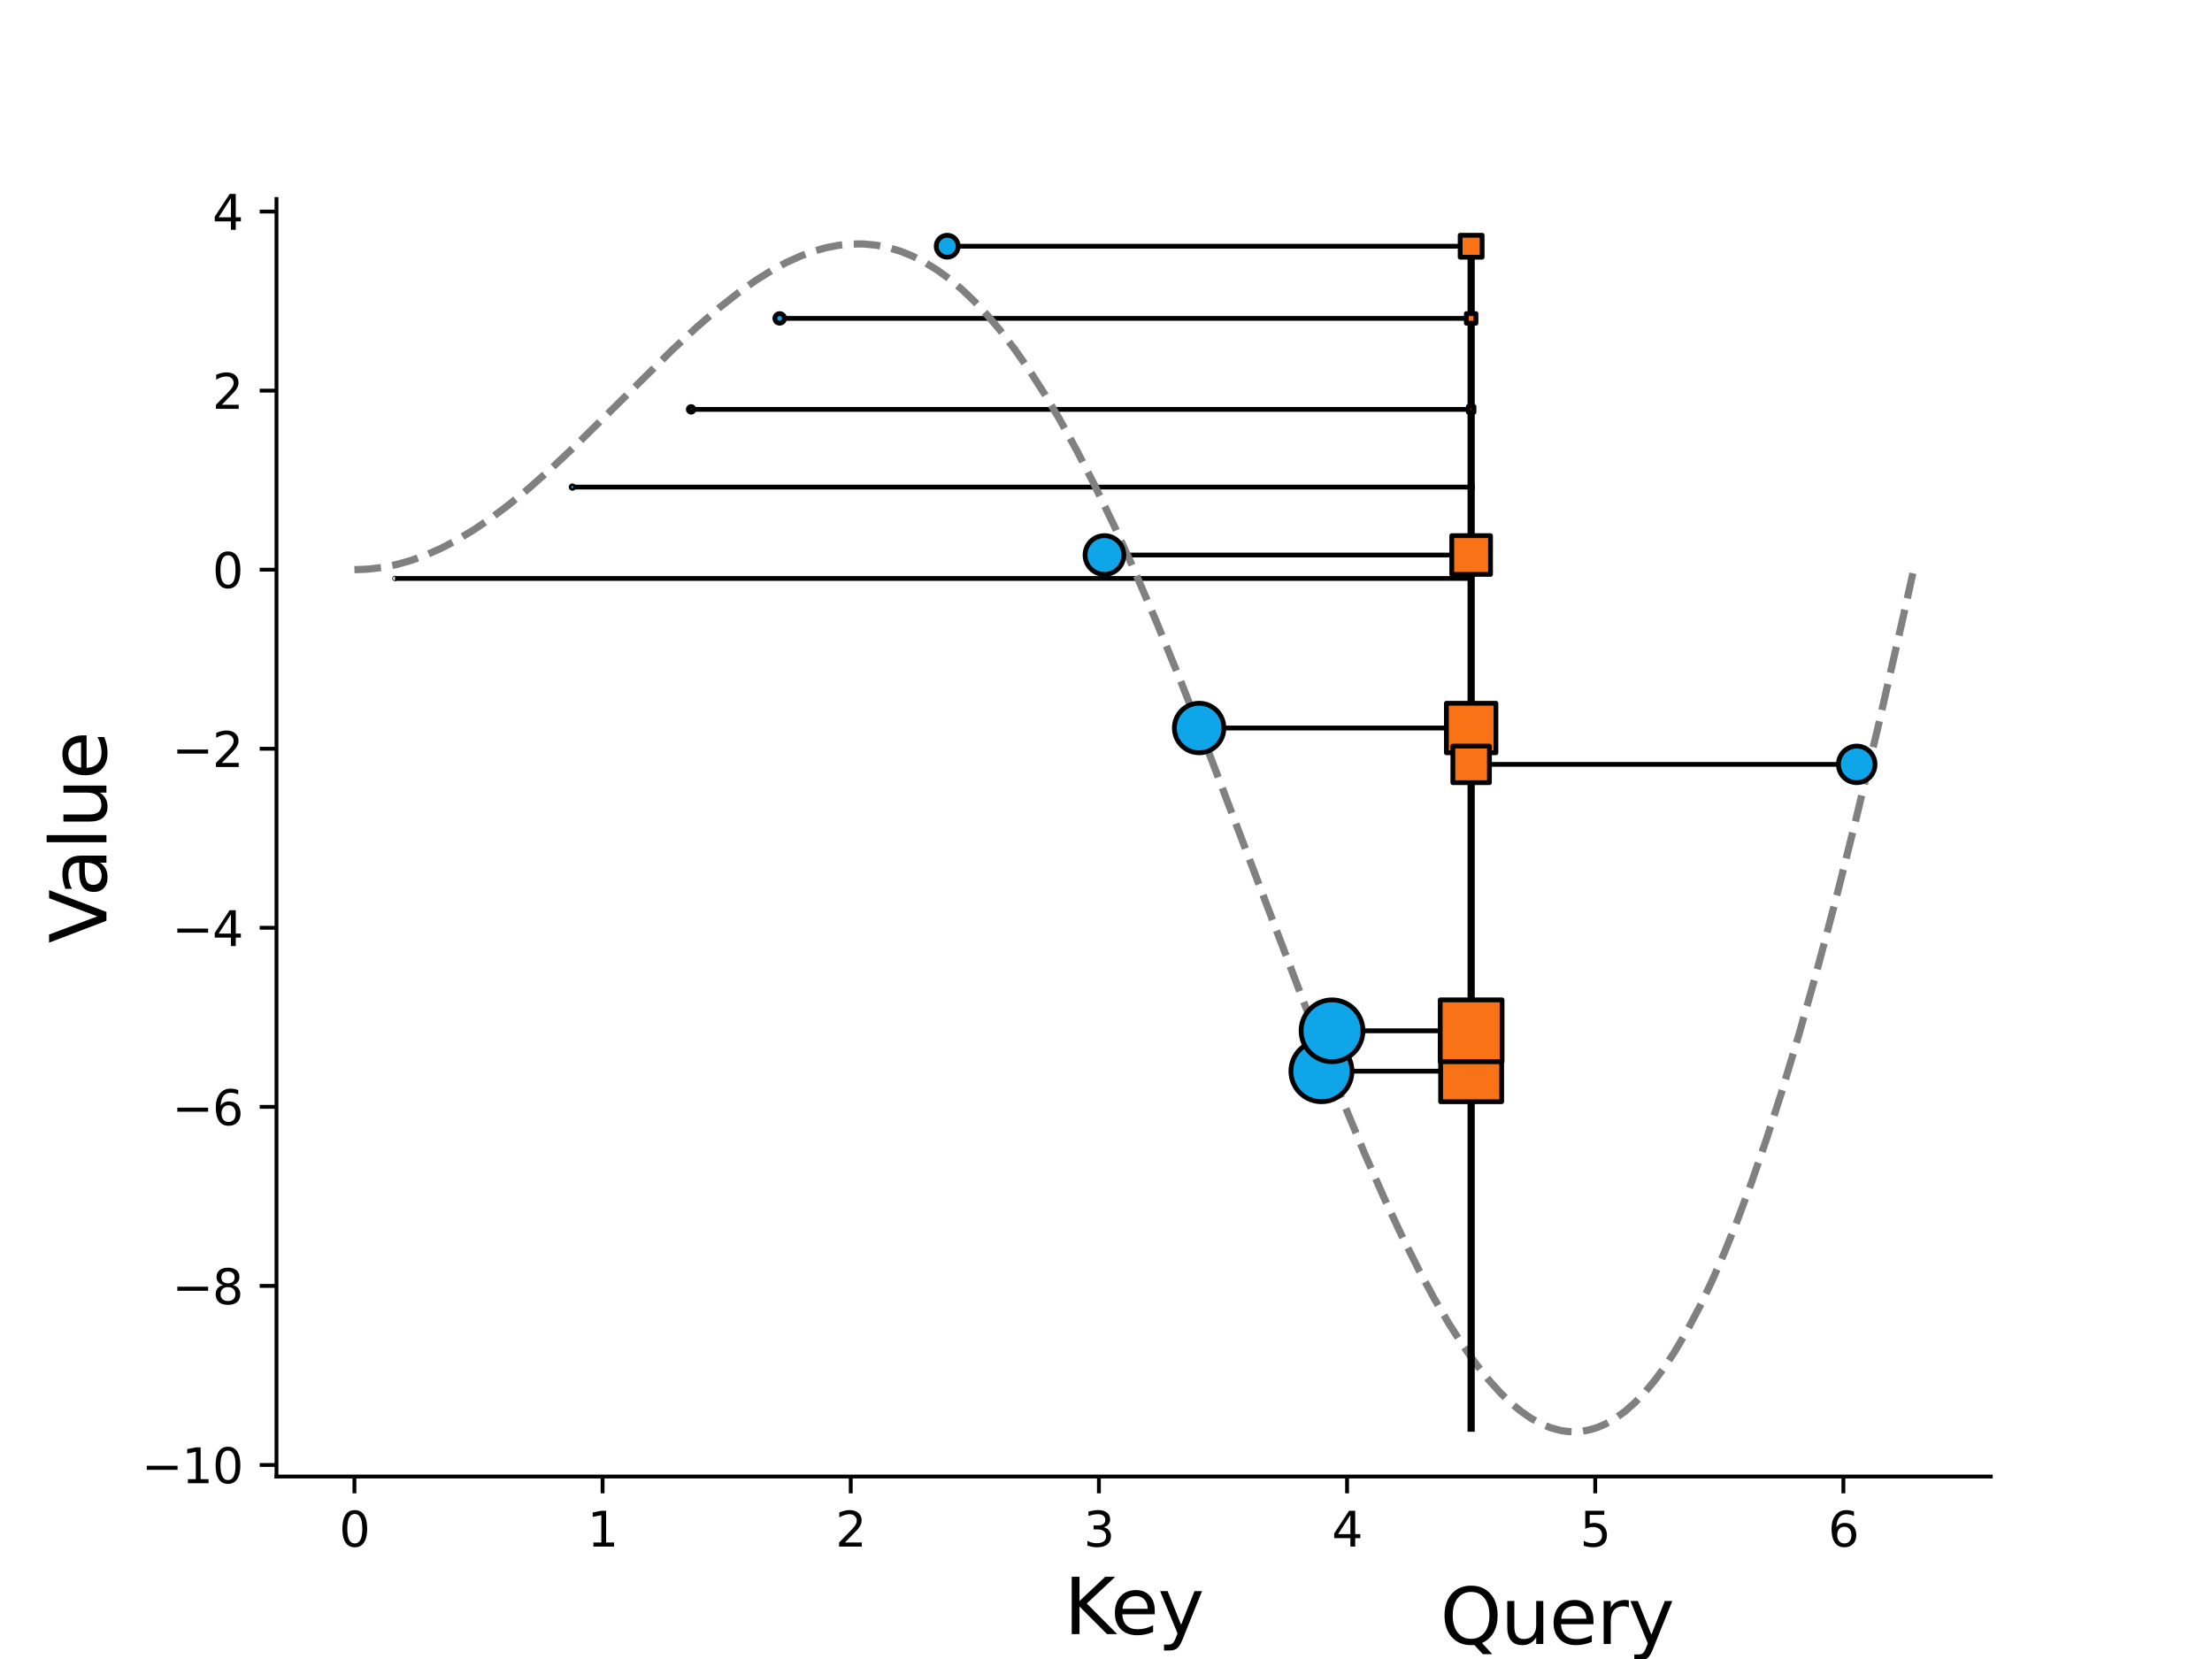 <?xml version="1.0" encoding="utf-8" standalone="no"?>
<!DOCTYPE svg PUBLIC "-//W3C//DTD SVG 1.1//EN"
  "http://www.w3.org/Graphics/SVG/1.1/DTD/svg11.dtd">
<svg xmlns:xlink="http://www.w3.org/1999/xlink" width="460.8pt" height="345.6pt" viewBox="0 0 460.8 345.6" xmlns="http://www.w3.org/2000/svg" version="1.1">
 <defs>
  <style type="text/css">*{stroke-linejoin: round; stroke-linecap: butt}</style>
 </defs>
 <g id="figure_1">
  <g id="patch_1">
   <path d="M 0 345.6 
L 460.8 345.6 
L 460.8 0 
L 0 0 
L 0 345.6 
z
" style="fill: none"/>
  </g>
  <g id="axes_1">
   <g id="patch_2">
    <path d="M 57.6 307.584 
L 414.72 307.584 
L 414.72 41.472 
L 57.6 41.472 
L 57.6 307.584 
z
" style="fill: none"/>
   </g>
   <g id="LineCollection_1">
    <path d="M 82.276 120.499 
L 306.467 120.499 
" clip-path="url(#pc7fc9608ad)" style="fill: none; stroke: #000000"/>
   </g>
   <g id="LineCollection_2">
    <path d="M 249.8 151.658 
L 306.467 151.658 
" clip-path="url(#pc7fc9608ad)" style="fill: none; stroke: #000000"/>
   </g>
   <g id="LineCollection_3">
    <path d="M 230.078 115.622 
L 306.467 115.622 
" clip-path="url(#pc7fc9608ad)" style="fill: none; stroke: #000000"/>
   </g>
   <g id="LineCollection_4">
    <path d="M 275.284 223.146 
L 306.467 223.146 
" clip-path="url(#pc7fc9608ad)" style="fill: none; stroke: #000000"/>
   </g>
   <g id="LineCollection_5">
    <path d="M 197.319 51.293 
L 306.467 51.293 
" clip-path="url(#pc7fc9608ad)" style="fill: none; stroke: #000000"/>
   </g>
   <g id="LineCollection_6">
    <path d="M 119.243 101.467 
L 306.467 101.467 
" clip-path="url(#pc7fc9608ad)" style="fill: none; stroke: #000000"/>
   </g>
   <g id="LineCollection_7">
    <path d="M 143.971 85.282 
L 306.467 85.282 
" clip-path="url(#pc7fc9608ad)" style="fill: none; stroke: #000000"/>
   </g>
   <g id="LineCollection_8">
    <path d="M 162.418 66.326 
L 306.467 66.326 
" clip-path="url(#pc7fc9608ad)" style="fill: none; stroke: #000000"/>
   </g>
   <g id="LineCollection_9">
    <path d="M 306.467 159.235 
L 386.789 159.235 
" clip-path="url(#pc7fc9608ad)" style="fill: none; stroke: #000000"/>
   </g>
   <g id="LineCollection_10">
    <path d="M 277.484 214.733 
L 306.467 214.733 
" clip-path="url(#pc7fc9608ad)" style="fill: none; stroke: #000000"/>
   </g>
   <g id="line2d_1">
    <path d="M 73.833 118.674 
L 76.418 118.581 
L 79.519 118.224 
L 82.621 117.602 
L 85.723 116.718 
L 88.825 115.581 
L 91.927 114.198 
L 95.028 112.578 
L 98.647 110.406 
L 102.266 107.951 
L 105.885 105.237 
L 110.02 101.853 
L 114.673 97.742 
L 119.843 92.877 
L 127.08 85.737 
L 140.004 72.933 
L 145.174 68.133 
L 149.827 64.12 
L 153.962 60.87 
L 157.581 58.32 
L 160.683 56.382 
L 163.785 54.697 
L 166.887 53.288 
L 169.471 52.339 
L 172.056 51.608 
L 174.641 51.104 
L 177.226 50.839 
L 179.811 50.82 
L 182.396 51.057 
L 184.98 51.557 
L 187.565 52.327 
L 190.15 53.373 
L 192.735 54.698 
L 195.32 56.308 
L 197.905 58.205 
L 200.489 60.39 
L 203.074 62.865 
L 205.659 65.629 
L 208.244 68.679 
L 211.346 72.716 
L 214.447 77.156 
L 217.549 81.99 
L 220.651 87.207 
L 224.27 93.76 
L 227.889 100.79 
L 232.024 109.372 
L 236.16 118.488 
L 240.813 129.312 
L 245.982 141.939 
L 252.186 157.737 
L 260.974 180.838 
L 273.382 213.442 
L 279.068 227.792 
L 284.238 240.228 
L 288.374 249.632 
L 291.992 257.386 
L 295.611 264.632 
L 298.713 270.396 
L 301.815 275.709 
L 304.916 280.536 
L 307.501 284.165 
L 310.086 287.416 
L 312.671 290.271 
L 314.739 292.259 
L 316.807 293.976 
L 318.875 295.414 
L 320.942 296.567 
L 323.01 297.426 
L 325.078 297.987 
L 326.629 298.208 
L 328.18 298.255 
L 329.731 298.127 
L 331.282 297.822 
L 332.833 297.338 
L 334.384 296.673 
L 336.451 295.504 
L 338.519 294.009 
L 340.587 292.187 
L 342.655 290.035 
L 344.723 287.553 
L 346.791 284.74 
L 348.859 281.598 
L 351.443 277.208 
L 354.028 272.309 
L 356.613 266.903 
L 359.198 261 
L 361.783 254.605 
L 364.884 246.299 
L 367.986 237.32 
L 371.088 227.691 
L 374.707 215.671 
L 378.326 202.85 
L 382.461 187.282 
L 386.597 170.822 
L 391.25 151.356 
L 396.419 128.723 
L 398.487 119.421 
L 398.487 119.421 
" clip-path="url(#pc7fc9608ad)" style="fill: none; stroke-dasharray: 5.55,2.4; stroke-dashoffset: 0; stroke: #808080; stroke-width: 1.5"/>
   </g>
   <g id="PathCollection_1">
    <path d="M 82.276 120.562 
C 82.293 120.562 82.309 120.555 82.321 120.544 
C 82.333 120.532 82.34 120.516 82.34 120.499 
C 82.34 120.482 82.333 120.466 82.321 120.454 
C 82.309 120.442 82.293 120.436 82.276 120.436 
C 82.26 120.436 82.243 120.442 82.232 120.454 
C 82.22 120.466 82.213 120.482 82.213 120.499 
C 82.213 120.516 82.22 120.532 82.232 120.544 
C 82.243 120.555 82.26 120.562 82.276 120.562 
z
" clip-path="url(#pc7fc9608ad)" style="fill: #0ea5e9; stroke: #000000"/>
    <path d="M 249.8 156.817 
C 251.168 156.817 252.48 156.273 253.447 155.306 
C 254.415 154.339 254.958 153.026 254.958 151.658 
C 254.958 150.29 254.415 148.978 253.447 148.011 
C 252.48 147.044 251.168 146.5 249.8 146.5 
C 248.432 146.5 247.12 147.044 246.153 148.011 
C 245.185 148.978 244.642 150.29 244.642 151.658 
C 244.642 153.026 245.185 154.339 246.153 155.306 
C 247.12 156.273 248.432 156.817 249.8 156.817 
z
" clip-path="url(#pc7fc9608ad)" style="fill: #0ea5e9; stroke: #000000"/>
    <path d="M 230.078 119.658 
C 231.148 119.658 232.175 119.233 232.931 118.476 
C 233.688 117.719 234.113 116.693 234.113 115.622 
C 234.113 114.552 233.688 113.526 232.931 112.769 
C 232.175 112.012 231.148 111.587 230.078 111.587 
C 229.008 111.587 227.981 112.012 227.224 112.769 
C 226.467 113.526 226.042 114.552 226.042 115.622 
C 226.042 116.693 226.467 117.719 227.224 118.476 
C 227.981 119.233 229.008 119.658 230.078 119.658 
z
" clip-path="url(#pc7fc9608ad)" style="fill: #0ea5e9; stroke: #000000"/>
    <path d="M 275.284 229.506 
C 276.971 229.506 278.589 228.836 279.781 227.643 
C 280.974 226.45 281.644 224.833 281.644 223.146 
C 281.644 221.459 280.974 219.841 279.781 218.649 
C 278.589 217.456 276.971 216.786 275.284 216.786 
C 273.597 216.786 271.979 217.456 270.787 218.649 
C 269.594 219.841 268.924 221.459 268.924 223.146 
C 268.924 224.833 269.594 226.45 270.787 227.643 
C 271.979 228.836 273.597 229.506 275.284 229.506 
z
" clip-path="url(#pc7fc9608ad)" style="fill: #0ea5e9; stroke: #000000"/>
    <path d="M 197.319 53.578 
C 197.925 53.578 198.506 53.338 198.935 52.909 
C 199.363 52.48 199.604 51.899 199.604 51.293 
C 199.604 50.687 199.363 50.105 198.935 49.677 
C 198.506 49.248 197.925 49.007 197.319 49.007 
C 196.712 49.007 196.131 49.248 195.702 49.677 
C 195.274 50.105 195.033 50.687 195.033 51.293 
C 195.033 51.899 195.274 52.48 195.702 52.909 
C 196.131 53.338 196.712 53.578 197.319 53.578 
z
" clip-path="url(#pc7fc9608ad)" style="fill: #0ea5e9; stroke: #000000"/>
    <path d="M 119.243 101.73 
C 119.312 101.73 119.379 101.702 119.428 101.653 
C 119.477 101.604 119.505 101.537 119.505 101.467 
C 119.505 101.398 119.477 101.331 119.428 101.282 
C 119.379 101.233 119.312 101.205 119.243 101.205 
C 119.173 101.205 119.106 101.233 119.057 101.282 
C 119.008 101.331 118.98 101.398 118.98 101.467 
C 118.98 101.537 119.008 101.604 119.057 101.653 
C 119.106 101.702 119.173 101.73 119.243 101.73 
z
" clip-path="url(#pc7fc9608ad)" style="fill: #0ea5e9; stroke: #000000"/>
    <path d="M 143.971 85.871 
C 144.128 85.871 144.277 85.809 144.388 85.699 
C 144.498 85.588 144.561 85.438 144.561 85.282 
C 144.561 85.126 144.498 84.976 144.388 84.865 
C 144.277 84.755 144.128 84.693 143.971 84.693 
C 143.815 84.693 143.665 84.755 143.555 84.865 
C 143.444 84.976 143.382 85.126 143.382 85.282 
C 143.382 85.438 143.444 85.588 143.555 85.699 
C 143.665 85.809 143.815 85.871 143.971 85.871 
z
" clip-path="url(#pc7fc9608ad)" style="fill: #0ea5e9; stroke: #000000"/>
    <path d="M 162.418 67.326 
C 162.683 67.326 162.938 67.221 163.125 67.034 
C 163.313 66.846 163.418 66.592 163.418 66.326 
C 163.418 66.061 163.313 65.807 163.125 65.619 
C 162.938 65.432 162.683 65.327 162.418 65.327 
C 162.153 65.327 161.898 65.432 161.711 65.619 
C 161.523 65.807 161.418 66.061 161.418 66.326 
C 161.418 66.592 161.523 66.846 161.711 67.034 
C 161.898 67.221 162.153 67.326 162.418 67.326 
z
" clip-path="url(#pc7fc9608ad)" style="fill: #0ea5e9; stroke: #000000"/>
    <path d="M 386.789 163.045 
C 387.799 163.045 388.768 162.643 389.482 161.929 
C 390.197 161.215 390.598 160.245 390.598 159.235 
C 390.598 158.225 390.197 157.256 389.482 156.541 
C 388.768 155.827 387.799 155.426 386.789 155.426 
C 385.778 155.426 384.809 155.827 384.095 156.541 
C 383.381 157.256 382.979 158.225 382.979 159.235 
C 382.979 160.245 383.381 161.215 384.095 161.929 
C 384.809 162.643 385.778 163.045 386.789 163.045 
z
" clip-path="url(#pc7fc9608ad)" style="fill: #0ea5e9; stroke: #000000"/>
    <path d="M 277.484 221.173 
C 279.191 221.173 280.829 220.494 282.037 219.287 
C 283.244 218.079 283.923 216.441 283.923 214.733 
C 283.923 213.026 283.244 211.388 282.037 210.18 
C 280.829 208.972 279.191 208.294 277.484 208.294 
C 275.776 208.294 274.138 208.972 272.93 210.18 
C 271.723 211.388 271.044 213.026 271.044 214.733 
C 271.044 216.441 271.723 218.079 272.93 219.287 
C 274.138 220.494 275.776 221.173 277.484 221.173 
z
" clip-path="url(#pc7fc9608ad)" style="fill: #0ea5e9; stroke: #000000"/>
   </g>
   <g id="matplotlib.axis_1">
    <g id="xtick_1">
     <g id="line2d_2">
      <defs>
       <path id="maa1dae2b07" d="M 0 0 
L 0 3.5 
" style="stroke: #000000; stroke-width: 0.8"/>
      </defs>
      <g>
       <use xlink:href="#maa1dae2b07" x="73.833" y="307.584" style="stroke: #000000; stroke-width: 0.8"/>
      </g>
     </g>
     <g id="text_1">
      <!-- 0 -->
      <g transform="translate(70.651 322.182) scale(0.1 -0.1)">
       <defs>
        <path id="DejaVuSans-30" d="M 2034 4250 
Q 1547 4250 1301 3770 
Q 1056 3291 1056 2328 
Q 1056 1369 1301 889 
Q 1547 409 2034 409 
Q 2525 409 2770 889 
Q 3016 1369 3016 2328 
Q 3016 3291 2770 3770 
Q 2525 4250 2034 4250 
z
M 2034 4750 
Q 2819 4750 3233 4129 
Q 3647 3509 3647 2328 
Q 3647 1150 3233 529 
Q 2819 -91 2034 -91 
Q 1250 -91 836 529 
Q 422 1150 422 2328 
Q 422 3509 836 4129 
Q 1250 4750 2034 4750 
z
" transform="scale(0.016)"/>
       </defs>
       <use xlink:href="#DejaVuSans-30"/>
      </g>
     </g>
    </g>
    <g id="xtick_2">
     <g id="line2d_3">
      <g>
       <use xlink:href="#maa1dae2b07" x="125.529" y="307.584" style="stroke: #000000; stroke-width: 0.8"/>
      </g>
     </g>
     <g id="text_2">
      <!-- 1 -->
      <g transform="translate(122.348 322.182) scale(0.1 -0.1)">
       <defs>
        <path id="DejaVuSans-31" d="M 794 531 
L 1825 531 
L 1825 4091 
L 703 3866 
L 703 4441 
L 1819 4666 
L 2450 4666 
L 2450 531 
L 3481 531 
L 3481 0 
L 794 0 
L 794 531 
z
" transform="scale(0.016)"/>
       </defs>
       <use xlink:href="#DejaVuSans-31"/>
      </g>
     </g>
    </g>
    <g id="xtick_3">
     <g id="line2d_4">
      <g>
       <use xlink:href="#maa1dae2b07" x="177.226" y="307.584" style="stroke: #000000; stroke-width: 0.8"/>
      </g>
     </g>
     <g id="text_3">
      <!-- 2 -->
      <g transform="translate(174.045 322.182) scale(0.1 -0.1)">
       <defs>
        <path id="DejaVuSans-32" d="M 1228 531 
L 3431 531 
L 3431 0 
L 469 0 
L 469 531 
Q 828 903 1448 1529 
Q 2069 2156 2228 2338 
Q 2531 2678 2651 2914 
Q 2772 3150 2772 3378 
Q 2772 3750 2511 3984 
Q 2250 4219 1831 4219 
Q 1534 4219 1204 4116 
Q 875 4013 500 3803 
L 500 4441 
Q 881 4594 1212 4672 
Q 1544 4750 1819 4750 
Q 2544 4750 2975 4387 
Q 3406 4025 3406 3419 
Q 3406 3131 3298 2873 
Q 3191 2616 2906 2266 
Q 2828 2175 2409 1742 
Q 1991 1309 1228 531 
z
" transform="scale(0.016)"/>
       </defs>
       <use xlink:href="#DejaVuSans-32"/>
      </g>
     </g>
    </g>
    <g id="xtick_4">
     <g id="line2d_5">
      <g>
       <use xlink:href="#maa1dae2b07" x="228.922" y="307.584" style="stroke: #000000; stroke-width: 0.8"/>
      </g>
     </g>
     <g id="text_4">
      <!-- 3 -->
      <g transform="translate(225.741 322.182) scale(0.1 -0.1)">
       <defs>
        <path id="DejaVuSans-33" d="M 2597 2516 
Q 3050 2419 3304 2112 
Q 3559 1806 3559 1356 
Q 3559 666 3084 287 
Q 2609 -91 1734 -91 
Q 1441 -91 1130 -33 
Q 819 25 488 141 
L 488 750 
Q 750 597 1062 519 
Q 1375 441 1716 441 
Q 2309 441 2620 675 
Q 2931 909 2931 1356 
Q 2931 1769 2642 2001 
Q 2353 2234 1838 2234 
L 1294 2234 
L 1294 2753 
L 1863 2753 
Q 2328 2753 2575 2939 
Q 2822 3125 2822 3475 
Q 2822 3834 2567 4026 
Q 2313 4219 1838 4219 
Q 1578 4219 1281 4162 
Q 984 4106 628 3988 
L 628 4550 
Q 988 4650 1302 4700 
Q 1616 4750 1894 4750 
Q 2613 4750 3031 4423 
Q 3450 4097 3450 3541 
Q 3450 3153 3228 2886 
Q 3006 2619 2597 2516 
z
" transform="scale(0.016)"/>
       </defs>
       <use xlink:href="#DejaVuSans-33"/>
      </g>
     </g>
    </g>
    <g id="xtick_5">
     <g id="line2d_6">
      <g>
       <use xlink:href="#maa1dae2b07" x="280.619" y="307.584" style="stroke: #000000; stroke-width: 0.8"/>
      </g>
     </g>
     <g id="text_5">
      <!-- 4 -->
      <g transform="translate(277.438 322.182) scale(0.1 -0.1)">
       <defs>
        <path id="DejaVuSans-34" d="M 2419 4116 
L 825 1625 
L 2419 1625 
L 2419 4116 
z
M 2253 4666 
L 3047 4666 
L 3047 1625 
L 3713 1625 
L 3713 1100 
L 3047 1100 
L 3047 0 
L 2419 0 
L 2419 1100 
L 313 1100 
L 313 1709 
L 2253 4666 
z
" transform="scale(0.016)"/>
       </defs>
       <use xlink:href="#DejaVuSans-34"/>
      </g>
     </g>
    </g>
    <g id="xtick_6">
     <g id="line2d_7">
      <g>
       <use xlink:href="#maa1dae2b07" x="332.316" y="307.584" style="stroke: #000000; stroke-width: 0.8"/>
      </g>
     </g>
     <g id="text_6">
      <!-- 5 -->
      <g transform="translate(329.134 322.182) scale(0.1 -0.1)">
       <defs>
        <path id="DejaVuSans-35" d="M 691 4666 
L 3169 4666 
L 3169 4134 
L 1269 4134 
L 1269 2991 
Q 1406 3038 1543 3061 
Q 1681 3084 1819 3084 
Q 2600 3084 3056 2656 
Q 3513 2228 3513 1497 
Q 3513 744 3044 326 
Q 2575 -91 1722 -91 
Q 1428 -91 1123 -41 
Q 819 9 494 109 
L 494 744 
Q 775 591 1075 516 
Q 1375 441 1709 441 
Q 2250 441 2565 725 
Q 2881 1009 2881 1497 
Q 2881 1984 2565 2268 
Q 2250 2553 1709 2553 
Q 1456 2553 1204 2497 
Q 953 2441 691 2322 
L 691 4666 
z
" transform="scale(0.016)"/>
       </defs>
       <use xlink:href="#DejaVuSans-35"/>
      </g>
     </g>
    </g>
    <g id="xtick_7">
     <g id="line2d_8">
      <g>
       <use xlink:href="#maa1dae2b07" x="384.012" y="307.584" style="stroke: #000000; stroke-width: 0.8"/>
      </g>
     </g>
     <g id="text_7">
      <!-- 6 -->
      <g transform="translate(380.831 322.182) scale(0.1 -0.1)">
       <defs>
        <path id="DejaVuSans-36" d="M 2113 2584 
Q 1688 2584 1439 2293 
Q 1191 2003 1191 1497 
Q 1191 994 1439 701 
Q 1688 409 2113 409 
Q 2538 409 2786 701 
Q 3034 994 3034 1497 
Q 3034 2003 2786 2293 
Q 2538 2584 2113 2584 
z
M 3366 4563 
L 3366 3988 
Q 3128 4100 2886 4159 
Q 2644 4219 2406 4219 
Q 1781 4219 1451 3797 
Q 1122 3375 1075 2522 
Q 1259 2794 1537 2939 
Q 1816 3084 2150 3084 
Q 2853 3084 3261 2657 
Q 3669 2231 3669 1497 
Q 3669 778 3244 343 
Q 2819 -91 2113 -91 
Q 1303 -91 875 529 
Q 447 1150 447 2328 
Q 447 3434 972 4092 
Q 1497 4750 2381 4750 
Q 2619 4750 2861 4703 
Q 3103 4656 3366 4563 
z
" transform="scale(0.016)"/>
       </defs>
       <use xlink:href="#DejaVuSans-36"/>
      </g>
     </g>
    </g>
    <g id="text_8">
     <!-- Key -->
     <g transform="translate(221.656 340.42) scale(0.16 -0.16)">
      <defs>
       <path id="DejaVuSans-4b" d="M 628 4666 
L 1259 4666 
L 1259 2694 
L 3353 4666 
L 4166 4666 
L 1850 2491 
L 4331 0 
L 3500 0 
L 1259 2247 
L 1259 0 
L 628 0 
L 628 4666 
z
" transform="scale(0.016)"/>
       <path id="DejaVuSans-65" d="M 3597 1894 
L 3597 1613 
L 953 1613 
Q 991 1019 1311 708 
Q 1631 397 2203 397 
Q 2534 397 2845 478 
Q 3156 559 3463 722 
L 3463 178 
Q 3153 47 2828 -22 
Q 2503 -91 2169 -91 
Q 1331 -91 842 396 
Q 353 884 353 1716 
Q 353 2575 817 3079 
Q 1281 3584 2069 3584 
Q 2775 3584 3186 3129 
Q 3597 2675 3597 1894 
z
M 3022 2063 
Q 3016 2534 2758 2815 
Q 2500 3097 2075 3097 
Q 1594 3097 1305 2825 
Q 1016 2553 972 2059 
L 3022 2063 
z
" transform="scale(0.016)"/>
       <path id="DejaVuSans-79" d="M 2059 -325 
Q 1816 -950 1584 -1140 
Q 1353 -1331 966 -1331 
L 506 -1331 
L 506 -850 
L 844 -850 
Q 1081 -850 1212 -737 
Q 1344 -625 1503 -206 
L 1606 56 
L 191 3500 
L 800 3500 
L 1894 763 
L 2988 3500 
L 3597 3500 
L 2059 -325 
z
" transform="scale(0.016)"/>
      </defs>
      <use xlink:href="#DejaVuSans-4b"/>
      <use xlink:href="#DejaVuSans-65" transform="translate(60.576 0)"/>
      <use xlink:href="#DejaVuSans-79" transform="translate(122.1 0)"/>
     </g>
    </g>
   </g>
   <g id="matplotlib.axis_2">
    <g id="ytick_1">
     <g id="line2d_9">
      <defs>
       <path id="m71b7cf40c7" d="M 0 0 
L -3.5 0 
" style="stroke: #000000; stroke-width: 0.8"/>
      </defs>
      <g>
       <use xlink:href="#m71b7cf40c7" x="57.6" y="305.18" style="stroke: #000000; stroke-width: 0.8"/>
      </g>
     </g>
     <g id="text_9">
      <!-- −10 -->
      <g transform="translate(29.495 308.979) scale(0.1 -0.1)">
       <defs>
        <path id="DejaVuSans-2212" d="M 678 2272 
L 4684 2272 
L 4684 1741 
L 678 1741 
L 678 2272 
z
" transform="scale(0.016)"/>
       </defs>
       <use xlink:href="#DejaVuSans-2212"/>
       <use xlink:href="#DejaVuSans-31" transform="translate(83.789 0)"/>
       <use xlink:href="#DejaVuSans-30" transform="translate(147.412 0)"/>
      </g>
     </g>
    </g>
    <g id="ytick_2">
     <g id="line2d_10">
      <g>
       <use xlink:href="#m71b7cf40c7" x="57.6" y="267.879" style="stroke: #000000; stroke-width: 0.8"/>
      </g>
     </g>
     <g id="text_10">
      <!-- −8 -->
      <g transform="translate(35.858 271.678) scale(0.1 -0.1)">
       <defs>
        <path id="DejaVuSans-38" d="M 2034 2216 
Q 1584 2216 1326 1975 
Q 1069 1734 1069 1313 
Q 1069 891 1326 650 
Q 1584 409 2034 409 
Q 2484 409 2743 651 
Q 3003 894 3003 1313 
Q 3003 1734 2745 1975 
Q 2488 2216 2034 2216 
z
M 1403 2484 
Q 997 2584 770 2862 
Q 544 3141 544 3541 
Q 544 4100 942 4425 
Q 1341 4750 2034 4750 
Q 2731 4750 3128 4425 
Q 3525 4100 3525 3541 
Q 3525 3141 3298 2862 
Q 3072 2584 2669 2484 
Q 3125 2378 3379 2068 
Q 3634 1759 3634 1313 
Q 3634 634 3220 271 
Q 2806 -91 2034 -91 
Q 1263 -91 848 271 
Q 434 634 434 1313 
Q 434 1759 690 2068 
Q 947 2378 1403 2484 
z
M 1172 3481 
Q 1172 3119 1398 2916 
Q 1625 2713 2034 2713 
Q 2441 2713 2670 2916 
Q 2900 3119 2900 3481 
Q 2900 3844 2670 4047 
Q 2441 4250 2034 4250 
Q 1625 4250 1398 4047 
Q 1172 3844 1172 3481 
z
" transform="scale(0.016)"/>
       </defs>
       <use xlink:href="#DejaVuSans-2212"/>
       <use xlink:href="#DejaVuSans-38" transform="translate(83.789 0)"/>
      </g>
     </g>
    </g>
    <g id="ytick_3">
     <g id="line2d_11">
      <g>
       <use xlink:href="#m71b7cf40c7" x="57.6" y="230.578" style="stroke: #000000; stroke-width: 0.8"/>
      </g>
     </g>
     <g id="text_11">
      <!-- −6 -->
      <g transform="translate(35.858 234.377) scale(0.1 -0.1)">
       <use xlink:href="#DejaVuSans-2212"/>
       <use xlink:href="#DejaVuSans-36" transform="translate(83.789 0)"/>
      </g>
     </g>
    </g>
    <g id="ytick_4">
     <g id="line2d_12">
      <g>
       <use xlink:href="#m71b7cf40c7" x="57.6" y="193.277" style="stroke: #000000; stroke-width: 0.8"/>
      </g>
     </g>
     <g id="text_12">
      <!-- −4 -->
      <g transform="translate(35.858 197.076) scale(0.1 -0.1)">
       <use xlink:href="#DejaVuSans-2212"/>
       <use xlink:href="#DejaVuSans-34" transform="translate(83.789 0)"/>
      </g>
     </g>
    </g>
    <g id="ytick_5">
     <g id="line2d_13">
      <g>
       <use xlink:href="#m71b7cf40c7" x="57.6" y="155.976" style="stroke: #000000; stroke-width: 0.8"/>
      </g>
     </g>
     <g id="text_13">
      <!-- −2 -->
      <g transform="translate(35.858 159.775) scale(0.1 -0.1)">
       <use xlink:href="#DejaVuSans-2212"/>
       <use xlink:href="#DejaVuSans-32" transform="translate(83.789 0)"/>
      </g>
     </g>
    </g>
    <g id="ytick_6">
     <g id="line2d_14">
      <g>
       <use xlink:href="#m71b7cf40c7" x="57.6" y="118.674" style="stroke: #000000; stroke-width: 0.8"/>
      </g>
     </g>
     <g id="text_14">
      <!-- 0 -->
      <g transform="translate(44.237 122.474) scale(0.1 -0.1)">
       <use xlink:href="#DejaVuSans-30"/>
      </g>
     </g>
    </g>
    <g id="ytick_7">
     <g id="line2d_15">
      <g>
       <use xlink:href="#m71b7cf40c7" x="57.6" y="81.373" style="stroke: #000000; stroke-width: 0.8"/>
      </g>
     </g>
     <g id="text_15">
      <!-- 2 -->
      <g transform="translate(44.237 85.172) scale(0.1 -0.1)">
       <use xlink:href="#DejaVuSans-32"/>
      </g>
     </g>
    </g>
    <g id="ytick_8">
     <g id="line2d_16">
      <g>
       <use xlink:href="#m71b7cf40c7" x="57.6" y="44.072" style="stroke: #000000; stroke-width: 0.8"/>
      </g>
     </g>
     <g id="text_16">
      <!-- 4 -->
      <g transform="translate(44.237 47.871) scale(0.1 -0.1)">
       <use xlink:href="#DejaVuSans-34"/>
      </g>
     </g>
    </g>
    <g id="text_17">
     <!-- Value -->
     <g transform="translate(22.168 196.498) rotate(-90) scale(0.16 -0.16)">
      <defs>
       <path id="DejaVuSans-56" d="M 1831 0 
L 50 4666 
L 709 4666 
L 2188 738 
L 3669 4666 
L 4325 4666 
L 2547 0 
L 1831 0 
z
" transform="scale(0.016)"/>
       <path id="DejaVuSans-61" d="M 2194 1759 
Q 1497 1759 1228 1600 
Q 959 1441 959 1056 
Q 959 750 1161 570 
Q 1363 391 1709 391 
Q 2188 391 2477 730 
Q 2766 1069 2766 1631 
L 2766 1759 
L 2194 1759 
z
M 3341 1997 
L 3341 0 
L 2766 0 
L 2766 531 
Q 2569 213 2275 61 
Q 1981 -91 1556 -91 
Q 1019 -91 701 211 
Q 384 513 384 1019 
Q 384 1609 779 1909 
Q 1175 2209 1959 2209 
L 2766 2209 
L 2766 2266 
Q 2766 2663 2505 2880 
Q 2244 3097 1772 3097 
Q 1472 3097 1187 3025 
Q 903 2953 641 2809 
L 641 3341 
Q 956 3463 1253 3523 
Q 1550 3584 1831 3584 
Q 2591 3584 2966 3190 
Q 3341 2797 3341 1997 
z
" transform="scale(0.016)"/>
       <path id="DejaVuSans-6c" d="M 603 4863 
L 1178 4863 
L 1178 0 
L 603 0 
L 603 4863 
z
" transform="scale(0.016)"/>
       <path id="DejaVuSans-75" d="M 544 1381 
L 544 3500 
L 1119 3500 
L 1119 1403 
Q 1119 906 1312 657 
Q 1506 409 1894 409 
Q 2359 409 2629 706 
Q 2900 1003 2900 1516 
L 2900 3500 
L 3475 3500 
L 3475 0 
L 2900 0 
L 2900 538 
Q 2691 219 2414 64 
Q 2138 -91 1772 -91 
Q 1169 -91 856 284 
Q 544 659 544 1381 
z
M 1991 3584 
L 1991 3584 
z
" transform="scale(0.016)"/>
      </defs>
      <use xlink:href="#DejaVuSans-56"/>
      <use xlink:href="#DejaVuSans-61" transform="translate(60.658 0)"/>
      <use xlink:href="#DejaVuSans-6c" transform="translate(121.938 0)"/>
      <use xlink:href="#DejaVuSans-75" transform="translate(149.721 0)"/>
      <use xlink:href="#DejaVuSans-65" transform="translate(213.1 0)"/>
     </g>
    </g>
   </g>
   <g id="LineCollection_11">
    <path d="M 306.467 298.259 
L 306.467 50.797 
" clip-path="url(#pc7fc9608ad)" style="fill: none; stroke: #000000; stroke-width: 1.5"/>
   </g>
   <g id="PathCollection_2">
    <path d="M 306.404 120.562 
L 306.531 120.562 
L 306.531 120.436 
L 306.404 120.436 
z
" clip-path="url(#pc7fc9608ad)" style="fill: #f97316; stroke: #000000"/>
    <path d="M 301.309 156.817 
L 311.626 156.817 
L 311.626 146.5 
L 301.309 146.5 
z
" clip-path="url(#pc7fc9608ad)" style="fill: #f97316; stroke: #000000"/>
    <path d="M 302.432 119.658 
L 310.503 119.658 
L 310.503 111.587 
L 302.432 111.587 
z
" clip-path="url(#pc7fc9608ad)" style="fill: #f97316; stroke: #000000"/>
    <path d="M 300.107 229.506 
L 312.827 229.506 
L 312.827 216.786 
L 300.107 216.786 
z
" clip-path="url(#pc7fc9608ad)" style="fill: #f97316; stroke: #000000"/>
    <path d="M 304.182 53.578 
L 308.753 53.578 
L 308.753 49.007 
L 304.182 49.007 
z
" clip-path="url(#pc7fc9608ad)" style="fill: #f97316; stroke: #000000"/>
    <path d="M 306.205 101.73 
L 306.73 101.73 
L 306.73 101.205 
L 306.205 101.205 
z
" clip-path="url(#pc7fc9608ad)" style="fill: #f97316; stroke: #000000"/>
    <path d="M 305.878 85.871 
L 307.057 85.871 
L 307.057 84.693 
L 305.878 84.693 
z
" clip-path="url(#pc7fc9608ad)" style="fill: #f97316; stroke: #000000"/>
    <path d="M 305.467 67.326 
L 307.467 67.326 
L 307.467 65.327 
L 305.467 65.327 
z
" clip-path="url(#pc7fc9608ad)" style="fill: #f97316; stroke: #000000"/>
    <path d="M 302.658 163.045 
L 310.277 163.045 
L 310.277 155.426 
L 302.658 155.426 
z
" clip-path="url(#pc7fc9608ad)" style="fill: #f97316; stroke: #000000"/>
    <path d="M 300.028 221.173 
L 312.907 221.173 
L 312.907 208.294 
L 300.028 208.294 
z
" clip-path="url(#pc7fc9608ad)" style="fill: #f97316; stroke: #000000"/>
   </g>
   <g id="patch_3">
    <path d="M 57.6 307.584 
L 57.6 41.472 
" style="fill: none; stroke: #000000; stroke-width: 0.8; stroke-linejoin: miter; stroke-linecap: square"/>
   </g>
   <g id="patch_4">
    <path d="M 57.6 307.584 
L 414.72 307.584 
" style="fill: none; stroke: #000000; stroke-width: 0.8; stroke-linejoin: miter; stroke-linecap: square"/>
   </g>
   <g id="text_18">
    <!-- Query -->
    <g transform="translate(300.005 342.481) scale(0.16 -0.16)">
     <defs>
      <path id="DejaVuSans-51" d="M 2522 4238 
Q 1834 4238 1429 3725 
Q 1025 3213 1025 2328 
Q 1025 1447 1429 934 
Q 1834 422 2522 422 
Q 3209 422 3611 934 
Q 4013 1447 4013 2328 
Q 4013 3213 3611 3725 
Q 3209 4238 2522 4238 
z
M 3406 84 
L 4238 -825 
L 3475 -825 
L 2784 -78 
Q 2681 -84 2626 -87 
Q 2572 -91 2522 -91 
Q 1538 -91 948 567 
Q 359 1225 359 2328 
Q 359 3434 948 4092 
Q 1538 4750 2522 4750 
Q 3503 4750 4090 4092 
Q 4678 3434 4678 2328 
Q 4678 1516 4351 937 
Q 4025 359 3406 84 
z
" transform="scale(0.016)"/>
      <path id="DejaVuSans-72" d="M 2631 2963 
Q 2534 3019 2420 3045 
Q 2306 3072 2169 3072 
Q 1681 3072 1420 2755 
Q 1159 2438 1159 1844 
L 1159 0 
L 581 0 
L 581 3500 
L 1159 3500 
L 1159 2956 
Q 1341 3275 1631 3429 
Q 1922 3584 2338 3584 
Q 2397 3584 2469 3576 
Q 2541 3569 2628 3553 
L 2631 2963 
z
" transform="scale(0.016)"/>
     </defs>
     <use xlink:href="#DejaVuSans-51"/>
     <use xlink:href="#DejaVuSans-75" transform="translate(78.711 0)"/>
     <use xlink:href="#DejaVuSans-65" transform="translate(142.09 0)"/>
     <use xlink:href="#DejaVuSans-72" transform="translate(203.613 0)"/>
     <use xlink:href="#DejaVuSans-79" transform="translate(244.727 0)"/>
    </g>
   </g>
  </g>
 </g>
 <defs>
  <clipPath id="pc7fc9608ad">
   <rect x="57.6" y="41.472" width="357.12" height="266.112"/>
  </clipPath>
 </defs>
</svg>
